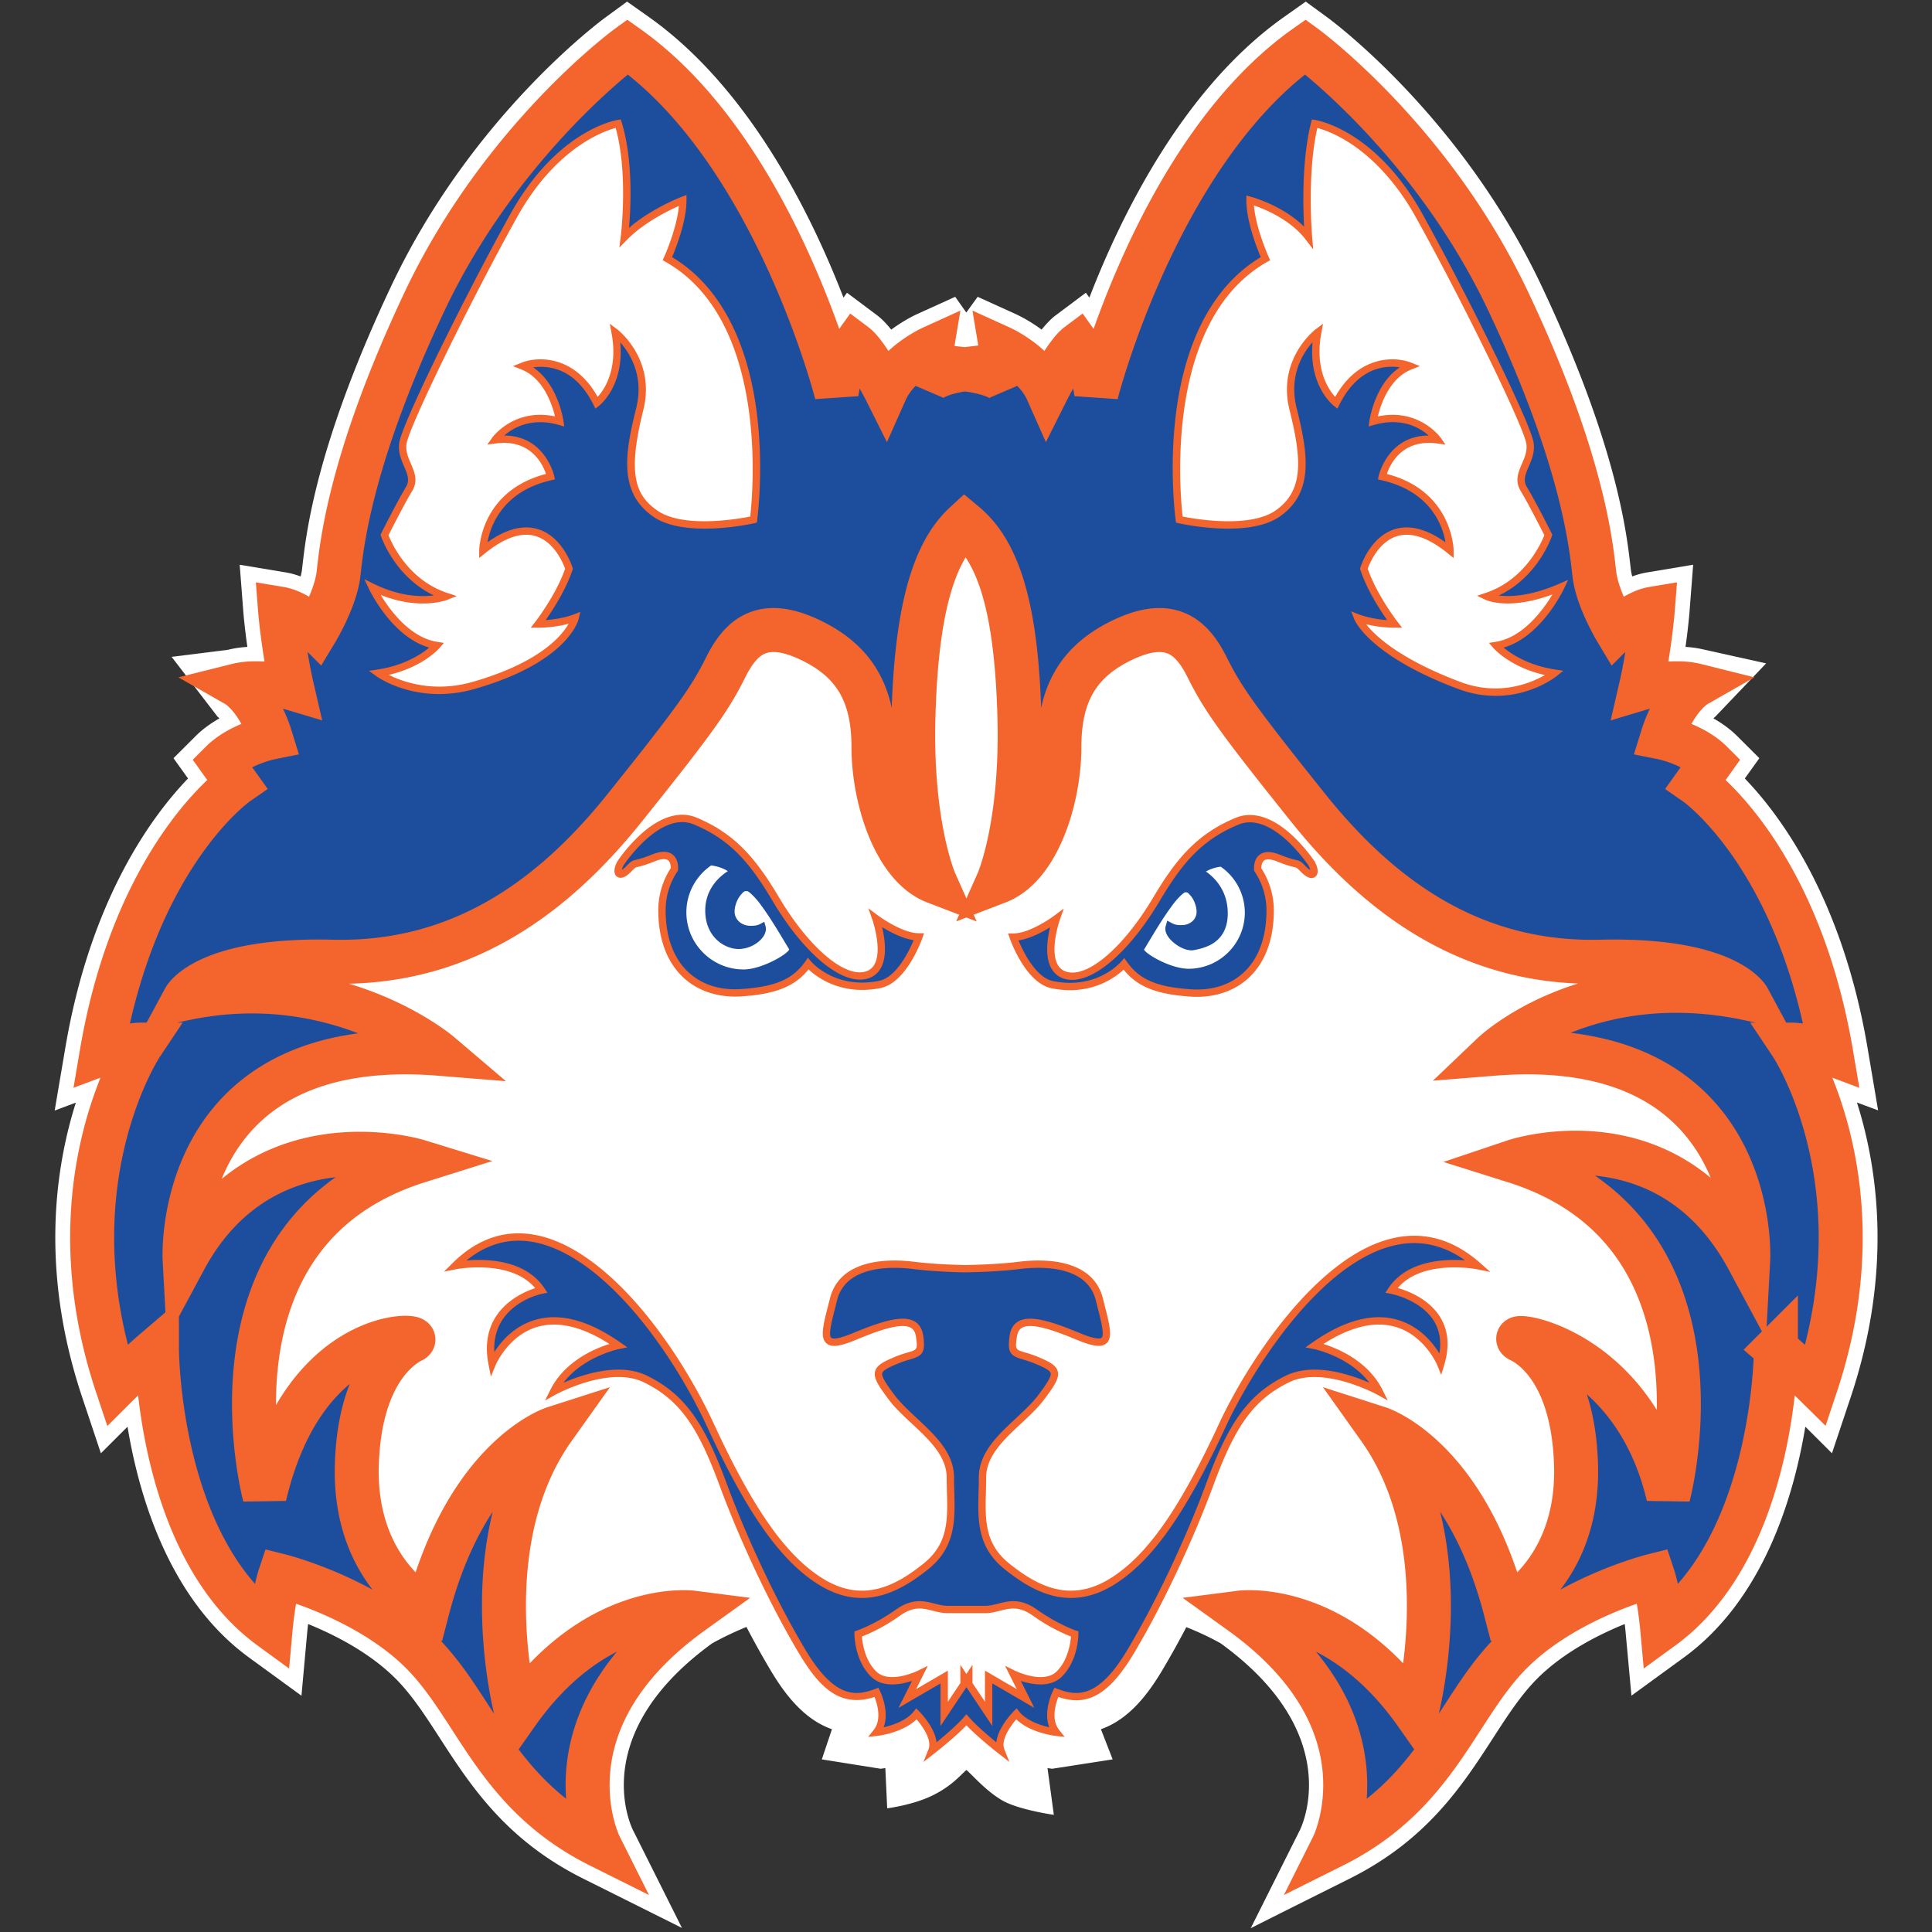 <svg width="200" height="200" xmlns="http://www.w3.org/2000/svg"><rect width="100%" height="100%" fill="#333333" stroke="none"/><g fill="none" fill-rule="evenodd"><path d="M194.42 114.943c.004.001-1.096-6.488-1.096-6.488-2.607-15.377-8.955-23.973-12.701-27.867l1.504-2.101-2.279-2.275c-.757-.755-1.62-1.36-2.475-1.846.094-.094.164-.154.202-.185l5.253-5.508-6.34-1.406a11.15 11.15 0 0 0-2.005-.3c.293-2.077.411-3.564.418-3.67l.374-4.835-4.793.798a8.142 8.142 0 0 0-1.512.414 4.718 4.718 0 0 1-.135-.634l-.059-.497c-.395-3.434-1.447-12.552-9.19-28.937-8.276-17.517-21.64-27.412-22.205-27.823l-2.21-1.616-2.235 1.58c-10.338 7.31-16.777 20.303-20.164 29.062l-.363-.506-3.116 2.334c-.497.372-.991.894-1.465 1.487a15.83 15.83 0 0 0-2.636-1.59l-3.985-1.808-1.175 1.627-1.15-1.627-3.987 1.809c-.233.107-1.343.635-2.635 1.589-.474-.593-.968-1.115-1.466-1.487l-3.116-2.334-.362.506C83.928 22.05 77.49 9.058 67.153 1.747L64.917.167l-2.211 1.616c-.564.411-13.928 10.306-22.205 27.823-7.742 16.385-8.794 25.503-9.19 28.937l-.058.497a4.756 4.756 0 0 1-.136.634 8.145 8.145 0 0 0-1.511-.414l-4.793-.798.373 4.836c.008.105.127 1.592.42 3.669-.666.042-1.344.134-2.006.3l-5.834.73 4.747 6.184c.039.03.108.09.202.185-.856.486-1.718 1.09-2.475 1.846l-2.279 2.275 1.504 2.1c-3.746 3.895-10.094 12.49-12.7 27.868l-1.105 6.509 2.193-.821c-2.154 6.795-3.703 17.451.645 30.471l1.946 5.831 2.758-2.753c1.216 7.353 4.375 17.92 12.58 23.896l5.425 3.953.607-6.678c.02-.213.048-.47.08-.744 2.716 1.104 6.34 2.934 9.039 5.63 1.69 1.686 3.093 3.853 4.58 6.15 3.21 4.959 6.85 10.578 14.873 14.583l10.21 5.097-5.104-10.194c-.464-.982-4.307-10.167 8.235-19.27a32.799 32.799 0 0 1 3.546-1.693 89.355 89.355 0 0 0 2.563 4.594c1.385 2.305 3.366 4.978 6.286 5.991l-1.046 3.123 6.084.97a9.5 9.5 0 0 0 .49-.07l.192 4.166s2.705-.338 4.734-1.351c2.03-1.013 2.838-2.09 3.468-2.616.63.526 1.945 2.094 3.636 3.107 1.691 1.014 5.412 1.534 5.412 1.534l-.654-4.84c.213.037.385.059.49.07l6.253-.97-1.214-3.123c2.919-1.013 4.9-3.686 6.284-5.991a89.834 89.834 0 0 0 2.555-4.575 29.95 29.95 0 0 1 3.55 1.67c12.548 9.104 8.704 18.292 8.222 19.312l-5.107 10.193c.02-.037 10.231-5.134 10.231-5.134 8.022-4.005 11.663-9.624 14.873-14.583 1.487-2.297 2.891-4.464 4.58-6.15 2.7-2.696 6.322-4.526 9.038-5.63.032.274.06.53.08.747l.613 6.669c0 .002 5.42-3.947 5.42-3.947 8.206-5.977 11.365-16.544 12.58-23.897l2.758 2.75 1.947-5.827c4.35-13.028 2.796-23.69.639-30.484l2.19.813" fill="#FFF" fill-rule="nonzero"/><path d="M152.962 131.018c-10.795-9.507-22.649 8.361-26.423 16.526-3.82 8.264-7.322 13.666-11.46 16.209-4.14 2.542-7.64.953-10.824-1.59-3.183-2.542-2.548-5.719-2.548-9.216 0-3.496 4.14-5.72 6.05-8.263 1.91-2.543 1.91-2.861-.319-3.813-2.228-.954-2.865-.319-2.546-2.543.318-2.225 2.865-1.59 6.684 0 3.82 1.59 3.185 0 2.23-3.814-.957-3.813-5.732-3.842-8.278-3.523-2.337.29-5.167.338-5.62.344-.414-.006-3.011-.054-5.348-.344-2.547-.319-7.323-.29-8.277 3.523-.955 3.814-1.592 5.403 2.228 3.814 3.82-1.59 6.367-2.225 6.686 0 .318 2.224-.319 1.59-2.548 2.543-2.228.952-2.228 1.27-.318 3.813 1.911 2.543 6.05 4.767 6.05 8.263 0 3.497.636 6.674-2.548 9.217-3.184 2.542-6.685 4.131-10.824 1.589-4.138-2.543-7.64-7.945-11.46-16.21-5.172-11.185-17.003-25.848-26.423-16.525 0 0 6.367-1.27 8.914 2.542 0 0-6.343 1.303-5.094 7.628 0 0 3.502-8.58 13.052-1.907 0 0-4.775.953-6.685 4.768 0 0 5.73-3.178 9.55-1.272 3.821 1.907 5.73 4.767 7.959 10.806 2.229 6.038 5.412 12.712 8.278 17.48 2.864 4.766 5.093 5.084 7.64 4.13 0 0 1.273 2.542 0 4.131 0 0 2.865-.316 4.138-1.905 0 0 2.229 2.224 1.592 3.813 0 0 2.45-1.903 3.574-3.195 1.123 1.292 3.574 3.195 3.574 3.195-.637-1.59 1.592-3.813 1.592-3.813 1.273 1.589 4.138 1.905 4.138 1.905-1.274-1.589 0-4.13 0-4.13 2.546.953 4.776.635 7.64-4.132 2.866-4.767 6.049-11.441 8.278-17.479 2.228-6.04 4.138-8.9 7.958-10.806 3.82-1.906 9.55 1.272 9.55 1.272-1.91-3.815-6.685-4.768-6.685-4.768 9.55-6.674 13.053 1.907 13.053 1.907 1.9-6.325-5.093-7.628-5.093-7.628 2.546-3.812 8.913-2.542 8.913-2.542" fill="#1C4E9D" fill-rule="nonzero"/><path d="M94.846 176.85l.301.3c.08.08 1.638 1.654 1.802 3.211.805-.657 2.093-1.751 2.808-2.573l.287-.33.288.33c.714.822 2.002 1.916 2.806 2.573.164-1.557 1.723-3.13 1.803-3.211l.301-.3.266.331c.768.96 2.216 1.422 3.11 1.626-.645-1.679.341-3.686.39-3.784l.154-.305.32.12c1.98.741 4.165 1.046 7.18-3.971 2.907-4.836 6.067-11.51 8.247-17.415 2.35-6.37 4.406-9.148 8.145-11.015 1.673-.834 3.855-.87 6.485-.103.868.252 1.635.55 2.222.806-2.067-2.723-5.705-3.478-5.746-3.487l-.873-.174.729-.51c3.295-2.302 6.264-3.088 8.824-2.334 2.281.671 3.647 2.391 4.31 3.475.209-1.274.022-2.396-.558-3.347-1.36-2.227-4.437-2.823-4.468-2.83l-.567-.105.32-.478c1.936-2.899 5.847-3.037 7.931-2.879-2.228-1.583-4.62-2.118-7.129-1.59-7.841 1.65-14.974 13.034-17.65 18.822-4.182 9.047-7.652 13.944-11.605 16.373-4.63 2.843-8.45.63-11.262-1.616-2.87-2.292-2.795-5.076-2.716-8.024.013-.485.026-.987.026-1.489 0-2.548 1.969-4.383 3.873-6.157.856-.798 1.664-1.551 2.252-2.334.777-1.034 1.412-1.92 1.308-2.307-.076-.283-.62-.565-1.472-.929a12.062 12.062 0 0 0-1.394-.488c-1.255-.372-1.639-.644-1.379-2.458.1-.701.408-1.202.912-1.489 1.204-.683 3.388-.018 6.296 1.193 1.703.708 2.18.622 2.312.507.318-.274-.041-1.684-.421-3.178l-.178-.701c-.926-3.695-5.806-3.495-7.86-3.238-2.327.29-5.125.34-5.662.347-.503-.007-3.076-.058-5.4-.347-2.056-.256-6.937-.456-7.862 3.238l-.178.703c-.38 1.493-.739 2.902-.421 3.177.133.113.609.2 2.312-.508 2.908-1.21 5.091-1.876 6.296-1.193.505.287.812.788.912 1.49.26 1.813-.124 2.085-1.38 2.457-.37.11-.83.247-1.394.488-.852.364-1.395.646-1.47.929-.104.386.53 1.273 1.306 2.307.589.782 1.396 1.535 2.252 2.333 1.904 1.774 3.874 3.61 3.874 6.158 0 .502.013 1.005.026 1.49.08 2.948.154 5.731-2.716 8.023-2.812 2.246-6.633 4.46-11.261 1.616-3.953-2.43-7.424-7.326-11.607-16.373-2.025-4.379-4.85-8.8-7.75-12.127-3.488-4.001-7.03-6.422-10.246-7.002-2.489-.449-4.812.193-6.919 1.908 2.047-.175 6.09-.095 8.068 2.868l.314.469-.553.114c-.227.047-5.196 1.141-4.943 6.032.692-1.086 2.036-2.688 4.219-3.33 2.56-.754 5.528.032 8.823 2.335l.728.508-.87.175c-.042.009-3.681.77-5.747 3.487a18.849 18.849 0 0 1 2.222-.806c2.63-.767 4.812-.732 6.485.103 3.74 1.867 5.795 4.646 8.145 11.015 2.18 5.905 5.34 12.578 8.247 17.415 3.014 5.016 5.2 4.712 7.18 3.97l.32-.12.154.306c.048.098 1.035 2.105.39 3.784.894-.204 2.342-.666 3.11-1.626l.266-.331zm9.647 5.543l-1.109-.861c-.093-.073-2.133-1.661-3.34-2.931-1.207 1.27-3.247 2.858-3.34 2.931l-1.109.861.522-1.302c.384-.959-.595-2.375-1.236-3.11-1.442 1.412-3.985 1.708-4.1 1.721l-.913.101.574-.716c.869-1.083.357-2.74.09-3.418-3.536 1.15-5.669-.933-7.759-4.411-2.93-4.875-6.113-11.597-8.308-17.544-2.3-6.234-4.19-8.81-7.772-10.597-3.594-1.794-9.14 1.233-9.195 1.264l-1.074.595.549-1.097c1.498-2.992 4.617-4.284 6.117-4.75-2.812-1.802-5.323-2.397-7.475-1.767-3.017.883-4.304 3.939-4.317 3.97l-.48 1.168-.245-1.239c-1.079-5.46 3.248-7.397 4.831-7.915-2.56-3.038-8.145-1.967-8.204-1.955l-1.241.247.899-.89c2.524-2.498 5.38-3.48 8.485-2.921 3.387.61 7.082 3.117 10.684 7.25 2.946 3.38 5.813 7.866 7.867 12.308 4.115 8.9 7.5 13.7 11.315 16.044 4.198 2.58 7.607.658 10.386-1.562 2.575-2.056 2.508-4.537 2.432-7.41-.014-.49-.027-.998-.027-1.51 0-2.218-1.847-3.939-3.632-5.603-.881-.82-1.713-1.596-2.341-2.432-1.116-1.485-1.621-2.262-1.434-2.96.173-.646.9-1 1.906-1.43.605-.26 1.09-.402 1.478-.518.993-.294 1.031-.306.843-1.622-.067-.463-.242-.77-.535-.936-.993-.564-3.402.307-5.627 1.233-1.72.715-2.59.823-3.102.382-.674-.582-.353-1.846.18-3.94l.178-.7c1.072-4.283 6.437-4.09 8.694-3.807 2.285.284 4.82.334 5.306.341.52-.007 3.28-.057 5.567-.341 2.255-.283 7.62-.476 8.693 3.807.06.242.12.475.177.699.533 2.095.855 3.36.182 3.94-.512.442-1.382.335-3.103-.381-2.225-.926-4.634-1.797-5.626-1.233-.294.166-.469.473-.535.936-.189 1.316-.15 1.328.842 1.622.389.116.873.259 1.477.518 1.007.43 1.734.784 1.907 1.43.187.699-.318 1.475-1.434 2.96-.628.836-1.46 1.612-2.342 2.433-1.785 1.664-3.631 3.384-3.631 5.602 0 .512-.013 1.019-.027 1.51-.076 2.872-.143 5.354 2.432 7.41 2.779 2.22 6.187 4.142 10.387 1.562 3.815-2.345 7.199-7.143 11.313-16.044 2.732-5.908 10.047-17.535 18.184-19.247 3.155-.664 6.127.21 8.837 2.595l1.058.933-1.384-.275c-.06-.012-5.626-1.074-8.19 1.939 1.046.3 3.233 1.128 4.399 3.037.84 1.377.978 3.036.409 4.93l-.31 1.031-.407-.997c-.012-.03-1.3-3.086-4.317-3.97-2.15-.63-4.663-.034-7.474 1.768 1.5.466 4.62 1.758 6.117 4.75l.55 1.097-1.075-.595c-.056-.03-5.602-3.057-9.196-1.264-3.582 1.788-5.47 4.363-7.771 10.597-2.196 5.948-5.38 12.67-8.308 17.544-2.856 4.752-5.19 5.267-7.758 4.412-.267.68-.776 2.338.088 3.417l.575.716-.913-.101c-.115-.013-2.658-.31-4.1-1.722-.641.736-1.62 2.152-1.236 3.111l.522 1.302z" fill="#F3652C" fill-rule="nonzero"/><path d="M135.771 89.385s-3.9-5.958-7.72-4.37c-3.82 1.59-5.92 4.005-8.356 8.105-3.025 5.085-6.846 8.501-9.312 7.865-2.842-.733-1.035-5.88-1.035-5.88s-2.547 1.906-4.456 1.906c0 0 1.542 4.425 4.059 4.928 4.775.953 7.401-2.146 7.401-2.146 1.386 1.958 3.343 2.76 6.925 2.998 4.534.303 8.208-2.564 8.208-8.531a7.602 7.602 0 0 0-1.284-4.24s-.24-2.145 2.148-1.19c2.388.953 1.672.237 2.627 1.19.954.954 1.352.397.795-.635" fill="#1C4E9D" fill-rule="nonzero"/><path d="M116.38 99.175l.283.399c1.297 1.834 3.097 2.603 6.639 2.838 2.184.145 4.071-.46 5.454-1.751 1.536-1.435 2.348-3.648 2.348-6.401a7.223 7.223 0 0 0-1.22-4.029l-.051-.077-.01-.092c-.006-.043-.11-1.063.572-1.581.482-.366 1.186-.367 2.096-.004.995.397 1.422.494 1.678.55.453.103.512.162 1.076.725a2.1 2.1 0 0 0 .389.319 1.8 1.8 0 0 0-.19-.49c-.201-.302-3.846-5.63-7.246-4.215-3.854 1.603-5.847 4.03-8.176 7.947-3.254 5.472-7.166 8.701-9.734 8.04a2.254 2.254 0 0 1-1.482-1.158c-.653-1.22-.38-3.059-.107-4.196-.82.505-2.089 1.179-3.266 1.35.462 1.11 1.776 3.854 3.592 4.217 4.486.895 6.935-1.9 7.037-2.019l.318-.372zm7.527 4.017a9.69 9.69 0 0 1-.656-.022c-3.524-.234-5.521-1.027-6.936-2.795-.867.813-3.416 2.738-7.44 1.936-2.698-.539-4.277-4.986-4.343-5.175l-.175-.505h.535c1.759 0 4.204-1.81 4.229-1.83l.998-.746-.411 1.176c-.01.03-1.057 3.063-.23 4.607.218.407.545.662 1 .78 2.203.565 5.858-2.595 8.89-7.692 2.355-3.963 4.508-6.586 8.537-8.261 1.706-.71 3.675-.137 5.692 1.656a15.973 15.973 0 0 1 2.493 2.856l.017.028c.384.713.398 1.299.037 1.567-.25.186-.702.252-1.437-.483-.468-.467-.468-.467-.705-.52-.278-.062-.742-.167-1.794-.586-.633-.254-1.1-.288-1.35-.099-.246.185-.289.593-.284.812a7.978 7.978 0 0 1 1.291 4.364c0 2.969-.895 5.374-2.589 6.956-1.377 1.286-3.265 1.976-5.369 1.976z" fill="#F3652C" fill-rule="nonzero"/><path d="M65.037 89.995c.955-.953.24-.239 2.627-1.192 2.386-.953 2.147 1.192 2.147 1.192a7.597 7.597 0 0 0-1.284 4.24c0 5.966 3.674 8.833 8.209 8.53 3.582-.237 5.54-1.04 6.925-2.998 0 0 2.625 3.099 7.401 2.146 2.517-.502 4.059-4.927 4.059-4.927-1.91 0-4.456-1.907-4.456-1.907s1.806 5.148-1.036 5.88c-2.467.636-6.286-2.78-9.311-7.865-2.438-4.1-4.536-6.515-8.357-8.104-3.82-1.59-7.72 4.37-7.72 4.37-.557 1.032-.159 1.588.796.635" fill="#1C4E9D" fill-rule="nonzero"/><path d="M68.725 88.18c.352 0 .65.091.892.275.683.519.577 1.539.573 1.582l-.01.092-.052.077a7.217 7.217 0 0 0-1.22 4.028c0 2.753.811 4.966 2.347 6.4 1.383 1.292 3.27 1.897 5.456 1.753 3.542-.236 5.341-1.005 6.639-2.839l.283-.4.318.374c.101.119 2.55 2.914 7.036 2.018 1.817-.362 3.13-3.106 3.593-4.216-1.177-.172-2.446-.845-3.265-1.351.271 1.137.545 2.976-.109 4.197a2.25 2.25 0 0 1-1.481 1.157c-2.567.663-6.48-2.57-9.734-8.039-2.33-3.918-4.323-6.345-8.177-7.948-3.402-1.415-7.044 3.913-7.247 4.215a1.8 1.8 0 0 0-.189.49c.091-.053.222-.15.39-.318l.27.268-.27-.268.27.268-.269-.27c.564-.562.623-.621 1.076-.723.255-.058.683-.154 1.677-.552.453-.18.855-.27 1.203-.27zm7.381 14.987c-2.105 0-3.993-.691-5.37-1.978-1.694-1.581-2.59-3.986-2.59-6.955a7.98 7.98 0 0 1 1.292-4.364c.005-.218-.038-.627-.283-.812-.251-.189-.718-.154-1.35.098-1.05.42-1.515.524-1.793.587-.238.053-.238.053-.705.52v.001c-.738.735-1.19.668-1.44.483-.36-.268-.346-.854.038-1.568l.017-.027a15.994 15.994 0 0 1 2.493-2.857c2.018-1.793 3.986-2.366 5.692-1.656 4.029 1.675 6.182 4.298 8.538 8.261 3.032 5.096 6.685 8.257 8.89 7.691a1.5 1.5 0 0 0 1-.778c.827-1.545-.218-4.578-.23-4.608l-.41-1.177.998.747c.025.019 2.469 1.831 4.228 1.831h.535l-.176.505c-.066.189-1.644 4.636-4.343 5.174-4.025.804-6.572-1.122-7.439-1.935-1.415 1.767-3.412 2.56-6.937 2.795-.22.014-.439.022-.655.022z" fill="#F3652C" fill-rule="nonzero"/><path d="M185.434 108.136c1.592 0 4.138.953 4.138.953-3.501-20.657-14.007-27.967-14.007-27.967l1.592-2.225c-1.91-1.906-5.094-2.542-5.094-2.542 1.274-4.131 3.502-5.403 3.502-5.403-2.547-.636-5.73.318-5.73.318.955-4.131 1.273-8.263 1.273-8.263-1.91.318-3.82 2.224-3.82 2.224s-1.91-3.178-2.229-5.72c-.318-2.542-.955-11.44-8.913-28.285-7.96-16.844-21.012-26.378-21.012-26.378-15.28 10.806-21.648 35.912-21.648 35.912-.317-2.86-1.91-5.085-1.91-5.085-1.273.954-3.183 4.767-3.183 4.767-1.273-2.86-4.775-4.45-4.775-4.45l.637 3.815c-.82-1.09-3.529-1.48-4.283-1.568v-.022l-.097.012-.105-.012v.025c-.707.094-3.124.483-3.937 1.565l.637-3.814s-3.501 1.59-4.775 4.45c0 0-1.91-3.814-3.184-4.768 0 0-1.592 2.225-1.91 5.085 0 0-6.367-25.106-21.647-35.912 0 0-13.053 9.534-21.012 26.378-7.958 16.845-8.595 25.743-8.913 28.285-.319 2.542-2.229 5.72-2.229 5.72s-1.91-1.906-3.82-2.224c0 0 .318 4.132 1.273 8.263 0 0-3.183-.954-5.73-.318 0 0 2.228 1.272 3.502 5.403 0 0-3.183.636-5.094 2.542l1.592 2.225s-10.506 7.31-14.008 27.967c0 0 2.547-.953 4.14-.953 0 0-9.551 14.302-2.547 35.276 0 0 1.91-1.906 4.138-3.813 0 0 0 20.34 11.779 28.92 0 0 .318-3.495.954-5.403 0 0 8.914 2.226 14.645 7.946 5.73 5.721 7.64 14.62 18.464 20.022 0 0-6.367-12.712 9.55-24.153 0 0-9.868-1.272-18.145 10.488 0 0-4.776-17.48 3.82-29.557 0 0-8.914 2.86-13.052 18.751 0 0-7.64-3.814-7.323-14.937.275-9.583 4.558-12.32 5.74-12.896 1.467-.66-11.092-1.735-15.29 16.074 0 0-7.321-27.331 15.918-34.64 0 0-16.068-4.951-24.195 10.169 0 0-1.273-23.519 26.423-21.294 0 0-10.62-9.042-26.423-5.72 0 0 2.228-4.131 15.28-3.814 13.053.318 22.604-6.356 30.244-15.89 7.64-9.534 8.914-11.441 10.506-14.62 1.591-3.178 3.82-5.084 8.595-2.86 4.775 2.224 6.685 5.72 6.685 11.123s2.228 12.395 6.368 13.984c0 0-2.547-5.72-2.229-17.161.315-11.324 2.191-17.04 5.315-19.928 3.462 2.889 5.338 8.604 5.653 19.928.319 11.44-2.229 17.16-2.229 17.16 4.14-1.588 6.368-8.58 6.368-13.983 0-5.402 1.91-8.899 6.685-11.123 4.776-2.224 7.004-.318 8.595 2.86 1.592 3.179 2.866 5.086 10.506 14.62 7.64 9.534 17.191 16.208 30.243 15.89 13.052-.317 15.28 3.814 15.28 3.814-16.736-3.518-26.422 5.72-26.422 5.72 27.697-2.225 26.423 21.294 26.423 21.294-8.332-15.504-24.196-10.17-24.196-10.17 23.241 7.31 15.919 34.64 15.919 34.64-3.756-15.938-17.536-17.084-15.29-16.073 1.182.576 5.465 3.313 5.74 12.896.318 11.123-7.323 14.937-7.323 14.937-4.138-15.89-13.052-18.751-13.052-18.751 8.595 12.077 3.82 29.557 3.82 29.557-8.278-11.76-18.146-10.488-18.146-10.488 15.917 11.44 9.551 24.153 9.551 24.153 10.823-5.403 12.734-14.3 18.465-20.022 5.73-5.72 14.643-7.946 14.643-7.946.637 1.908.955 5.404.955 5.404 11.78-8.58 11.78-28.92 11.78-28.92a82.733 82.733 0 0 1 4.137 3.812c7.004-20.974-2.546-35.276-2.546-35.276" fill="#1C4E9D" fill-rule="nonzero"/><path d="M185.434 108.136c1.592 0 4.138.953 4.138.953-3.501-20.657-14.007-27.967-14.007-27.967l1.592-2.225c-1.91-1.906-5.094-2.542-5.094-2.542 1.274-4.131 3.502-5.403 3.502-5.403-2.547-.636-5.73.318-5.73.318.955-4.131 1.273-8.263 1.273-8.263-1.91.318-3.82 2.224-3.82 2.224s-1.91-3.178-2.229-5.72c-.318-2.542-.955-11.44-8.913-28.285-7.96-16.844-21.012-26.378-21.012-26.378-15.28 10.806-21.648 35.912-21.648 35.912-.317-2.86-1.91-5.085-1.91-5.085-1.273.954-3.183 4.767-3.183 4.767-1.273-2.86-4.775-4.45-4.775-4.45l.637 3.815c-.82-1.09-3.529-1.48-4.283-1.568v-.022l-.097.012-.105-.012v.025c-.707.094-3.124.483-3.937 1.565l.637-3.814s-3.501 1.59-4.775 4.45c0 0-1.91-3.814-3.184-4.768 0 0-1.592 2.225-1.91 5.085 0 0-6.367-25.106-21.647-35.912 0 0-13.053 9.534-21.012 26.378-7.958 16.845-8.595 25.743-8.913 28.285-.319 2.542-2.229 5.72-2.229 5.72s-1.91-1.906-3.82-2.224c0 0 .318 4.132 1.273 8.263 0 0-3.183-.954-5.73-.318 0 0 2.228 1.272 3.502 5.403 0 0-3.183.636-5.094 2.542l1.592 2.225s-10.506 7.31-14.008 27.967c0 0 2.547-.953 4.14-.953 0 0-9.551 14.302-2.547 35.276 0 0 1.91-1.906 4.138-3.813 0 0 0 20.34 11.779 28.92 0 0 .318-3.495.954-5.403 0 0 8.914 2.226 14.645 7.946 5.73 5.721 7.64 14.62 18.464 20.022 0 0-6.367-12.712 9.55-24.153 0 0-9.868-1.272-18.145 10.488 0 0-4.776-17.48 3.82-29.557 0 0-8.914 2.86-13.052 18.751 0 0-7.64-3.814-7.323-14.937.275-9.583 4.558-12.32 5.74-12.896 1.467-.66-11.092-1.735-15.29 16.074 0 0-7.321-27.331 15.918-34.64 0 0-16.068-4.951-24.195 10.169 0 0-1.273-23.519 26.423-21.294 0 0-10.62-9.042-26.423-5.72 0 0 2.228-4.131 15.28-3.814 13.053.318 22.604-6.356 30.244-15.89 7.64-9.534 8.914-11.441 10.506-14.62 1.591-3.178 3.82-5.084 8.595-2.86 4.775 2.224 6.685 5.72 6.685 11.123s2.228 12.395 6.368 13.984c0 0-2.547-5.72-2.229-17.161.315-11.324 2.191-17.04 5.315-19.928 3.462 2.889 5.338 8.604 5.653 19.928.319 11.44-2.229 17.16-2.229 17.16 4.14-1.588 6.368-8.58 6.368-13.983 0-5.402 1.91-8.899 6.685-11.123 4.776-2.224 7.004-.318 8.595 2.86 1.592 3.179 2.866 5.086 10.506 14.62 7.64 9.534 17.191 16.208 30.243 15.89 13.052-.317 15.28 3.814 15.28 3.814-16.736-3.518-26.422 5.72-26.422 5.72 27.697-2.225 26.423 21.294 26.423 21.294-8.332-15.504-24.196-10.17-24.196-10.17 23.241 7.31 15.919 34.64 15.919 34.64-3.756-15.938-17.536-17.084-15.29-16.073 1.182.576 5.465 3.313 5.74 12.896.318 11.123-7.323 14.937-7.323 14.937-4.138-15.89-13.052-18.751-13.052-18.751 8.595 12.077 3.82 29.557 3.82 29.557-8.278-11.76-18.146-10.488-18.146-10.488 15.917 11.44 9.551 24.153 9.551 24.153 10.823-5.403 12.734-14.3 18.465-20.022 5.73-5.72 14.643-7.946 14.643-7.946.637 1.908.955 5.404.955 5.404 11.78-8.58 11.78-28.92 11.78-28.92a82.733 82.733 0 0 1 4.137 3.812c7.004-20.974-2.546-35.276-2.546-35.276z" stroke="#F3652C" stroke-width="4.554"/><path d="M78.006 53.79S71 55.38 67.818 53.156c-3.183-2.225-2.864-5.72-1.592-10.806 1.274-5.084-2.546-7.944-2.546-7.944.955 5.084-1.91 7.309-1.91 7.309-2.865-5.721-7.64-3.814-7.64-3.814 3.183 1.271 3.819 5.72 3.819 5.72-4.456-1.27-6.684 1.908-6.684 1.908 4.775-.636 5.73 3.813 5.73 3.813-7.004 1.59-7.004 7.628-7.004 7.628 6.686-5.404 8.914 1.907 8.914 1.907-.956 2.86-3.184 5.72-3.184 5.72 2.228 0 3.821-.635 3.821-.635s-.966 4.255-10.506 6.991c-5.805 1.665-9.869-1.271-9.869-1.271 4.139-.635 6.048-2.86 6.048-2.86-4.138-.636-6.684-6.039-6.684-6.039 4.486 2.2 7.64.954 7.64.954-4.775-1.59-6.367-6.356-6.367-6.356s1.592-3.179 2.547-4.767c.955-1.59-.955-2.861-.637-4.767.318-1.908 6.685-14.938 11.46-23.519 4.775-8.58 10.824-9.534 10.824-9.534 1.512 4.941.637 11.76.637 11.76 2.396-2.429 6.049-3.815 6.049-3.815 0 2.543-1.593 6.039-1.593 6.039 11.78 6.673 8.915 27.014 8.915 27.014" fill="#FFF" fill-rule="nonzero"/><path d="M40.242 69.861c1.453.726 4.649 1.885 8.689.726 6.91-1.981 9.209-4.74 9.931-6.015a12.43 12.43 0 0 1-3.141.404h-.778l.478-.613c.021-.028 2.137-2.763 3.082-5.487-.19-.528-1.102-2.782-3.039-3.373-1.471-.448-3.233.144-5.234 1.761l-.62.501v-.796c0-.062.08-6.132 6.91-7.904-.33-.99-1.567-3.644-5.205-3.16l-.86.114.498-.71c.023-.032 2.231-3.098 6.503-2.202-.288-1.197-1.183-3.942-3.468-4.854l-.883-.352.883-.353c1.706-.682 5.473-.772 7.881 3.54a5.81 5.81 0 0 0 .893-1.33c.507-1.03 1.014-2.783.544-5.283l-.18-.96.782.586c.04.03 4.007 3.072 2.688 8.34-1.683 6.723-.792 8.843 1.44 10.403 2.672 1.867 8.344.884 9.625.63.275-2.391 1.943-20.305-8.758-26.366l-.302-.172.144-.316c.014-.032 1.328-2.942 1.532-5.3-1.092.481-3.602 1.707-5.37 3.5l-.792.801.143-1.117c.008-.066.807-6.485-.524-11.26-1.298.346-6.234 2.092-10.227 9.268-4.815 8.653-11.11 21.554-11.418 23.396-.126.757.15 1.4.444 2.083.376.877.765 1.784.144 2.817-.82 1.364-2.134 3.952-2.459 4.594.31.79 1.998 4.618 6.073 5.974l.991.33-.971.384c-.125.049-2.88 1.097-6.9-.502.93 1.54 3.022 4.421 5.862 4.858l.677.104-.446.518c-.074.088-1.732 1.978-5.262 2.793zm5.202 1.987c-3.87 0-6.367-1.763-6.5-1.86l-.75-.542.915-.14c2.784-.428 4.532-1.608 5.323-2.269-3.853-1.102-6.144-5.878-6.245-6.093l-.462-.98.974.478c2.229 1.093 4.105 1.29 5.283 1.264.348-.008.658-.035.925-.071-4.015-1.922-5.402-5.95-5.464-6.135l-.05-.15.07-.14c.066-.13 1.61-3.21 2.561-4.793.401-.666.189-1.242-.191-2.127-.308-.717-.657-1.53-.494-2.507.35-2.101 6.987-15.525 11.502-23.64 4.81-8.644 10.843-9.685 11.098-9.726l.326-.051.097.316c1.187 3.879.938 8.802.755 10.903 2.356-2.02 5.294-3.15 5.432-3.202l.516-.195v.55c0 2.174-1.095 4.95-1.49 5.881 4.755 2.846 7.784 8.41 8.768 16.12.754 5.9.047 11.053.04 11.105l-.037.259-.256.058c-.293.067-7.206 1.6-10.49-.694-3.58-2.503-2.907-6.557-1.743-11.21.84-3.352-.66-5.7-1.646-6.814.417 4.473-2.092 6.481-2.208 6.57l-.366.285-.208-.414c-1.13-2.256-2.681-3.55-4.612-3.847a5.563 5.563 0 0 0-1.626-.005c2.557 1.702 3.11 5.363 3.135 5.535l.083.58-.565-.161c-2.85-.813-4.734.309-5.64 1.1 4.22.02 5.153 4.13 5.163 4.175l.078.367-.366.083c-5.081 1.153-6.314 4.767-6.613 6.42 1.929-1.37 3.684-1.825 5.225-1.353 2.576.788 3.538 3.857 3.578 3.987l.035.116-.038.115c-.704 2.107-2.058 4.18-2.775 5.194 1.72-.115 2.896-.577 2.91-.582l.672-.268-.16.704c-.041.183-1.126 4.507-10.772 7.273a13.365 13.365 0 0 1-3.697.531z" fill="#F3652C" fill-rule="nonzero"/><path d="M160.92 69.68s-4.213 3.392-9.868 1.272c-9.1-3.411-10.506-6.991-10.506-6.991s1.592.635 3.82.635c0 0-2.228-2.86-3.182-5.72 0 0 2.228-7.31 8.913-1.907 0 0 0-6.039-7.004-7.628 0 0 .956-4.449 5.73-3.813 0 0-2.228-3.179-6.685-1.908 0 0 .637-4.449 3.821-5.72 0 0-4.775-1.907-7.642 3.814 0 0-2.864-2.225-1.91-7.31 0 0-3.819 2.86-2.546 7.945 1.273 5.085 1.592 8.581-1.592 10.806-3.183 2.225-10.187.636-10.187.636s-2.865-20.34 8.914-27.014c0 0-1.592-3.496-1.592-6.039 0 0 3.924 1.048 6.049 3.814 0 0-.604-6.818.636-11.76 0 0 6.05.954 10.825 9.535 4.775 8.581 11.142 21.611 11.461 23.519.318 1.906-1.594 3.177-.638 4.767.956 1.588 2.548 4.767 2.548 4.767s-1.592 4.767-6.368 6.356c0 0 2.58 1.247 7.64-.954 0 0-2.548 5.403-6.685 6.039 0 0 1.91 2.225 6.048 2.86" fill="#FFF" fill-rule="nonzero"/><path d="M141.42 64.622c.278.354.69.808 1.288 1.331 1.335 1.169 3.89 2.923 8.478 4.644 4.03 1.51 7.32.103 8.74-.717-3.585-.805-5.267-2.724-5.343-2.812l-.445-.518.676-.104c2.873-.442 4.981-3.385 5.896-4.912-4.508 1.68-6.855.595-6.959.544l-.843-.407.888-.295c4.076-1.357 5.764-5.184 6.074-5.974-.325-.642-1.638-3.23-2.46-4.594-.62-1.034-.231-1.94.146-2.818.293-.681.57-1.326.444-2.082-.31-1.846-6.606-14.747-11.419-23.396-2.414-4.339-5.156-6.648-7.03-7.822-1.455-.91-2.628-1.297-3.18-1.443-1.094 4.79-.545 11.206-.539 11.272l.115 1.3-.796-1.035c-1.582-2.06-4.243-3.142-5.345-3.52.188 2.367 1.521 5.324 1.536 5.356l.144.316-.303.172c-10.698 6.061-9.031 23.975-8.756 26.366 1.28.254 6.952 1.237 9.624-.63 2.893-2.022 2.739-5.216 1.441-10.403-1.319-5.268 2.647-8.31 2.687-8.34l.783-.586-.18.96c-.47 2.5.036 4.252.544 5.283.305.619.647 1.06.892 1.33 2.41-4.312 6.176-4.222 7.883-3.54l.883.353-.884.352c-2.285.912-3.18 3.657-3.468 4.854 4.272-.896 6.48 2.17 6.503 2.203l.496.709-.858-.114c-3.638-.485-4.874 2.17-5.206 3.16 6.83 1.772 6.91 7.842 6.91 7.904v.796l-.62-.501c-2.001-1.618-3.763-2.21-5.237-1.76-1.94.594-2.846 2.844-3.034 3.372.943 2.724 3.06 5.46 3.08 5.487l.478.613h-.778a12.48 12.48 0 0 1-2.946-.354zm13.414 7.414c-1.19 0-2.509-.2-3.916-.728-9.152-3.432-10.666-7.056-10.726-7.209l-.32-.815.815.324c.013.005 1.195.466 2.909.582-.717-1.014-2.07-3.087-2.773-5.194l-.038-.115.035-.116c.04-.13 1.001-3.199 3.577-3.987 1.544-.473 3.303-.015 5.236 1.36-.278-1.65-1.475-5.258-6.624-6.427l-.367-.083.08-.367c.009-.044.946-4.162 5.173-4.175-.895-.795-2.767-1.923-5.652-1.1l-.564.16.083-.58c.024-.171.578-3.84 3.143-5.54-1.447-.216-4.289-.052-6.248 3.858l-.207.414-.367-.284c-.115-.09-2.63-2.102-2.204-6.586-.991 1.1-2.5 3.432-1.648 6.83 1.164 4.652 1.836 8.707-1.744 11.209-3.283 2.294-10.196.76-10.49.694l-.255-.058-.037-.26c-.007-.05-.714-5.203.04-11.105.984-7.709 4.013-13.273 8.767-16.119-.395-.93-1.489-3.707-1.489-5.88v-.496l.479.128c.148.04 3.276.896 5.496 3.095-.116-2.152-.232-6.964.722-10.766l.085-.337.344.054c.254.04 6.287 1.082 11.097 9.726 4.514 8.11 11.152 21.534 11.504 23.64.163.976-.186 1.79-.495 2.507-.38.885-.593 1.46-.192 2.127.953 1.583 2.496 4.663 2.562 4.793l.07.14-.05.15c-.061.186-1.454 4.23-5.49 6.147 1.161.145 3.257.088 6.25-1.213l.927-.403-.431.913c-.101.215-2.393 4.99-6.245 6.093.79.66 2.538 1.841 5.322 2.268l.853.131-.671.54c-.136.11-2.616 2.06-6.326 2.06z" fill="#F3652C" fill-rule="nonzero"/><path d="M109.667 173.287c-1.593 1.589-4.775 0-4.775 0l1.272 2.542-3.82-2.225v3.815l-2.054-3.077v-.738l-.246.37-.246-.37v.738l-2.055 3.077v-3.815l-3.82 2.225 1.274-2.542s-3.184 1.589-4.776 0c-1.592-1.59-1.592-4.132-1.592-4.132s1.91-.635 4.14-2.224c2.228-1.59 3.501-.318 5.093-.318h3.964c1.592 0 2.866-1.271 5.094.318s4.138 2.224 4.138 2.224 0 2.543-1.59 4.132" fill="#FFF" fill-rule="nonzero"/><path d="M100.67 174.227l1.294 1.937v-3.221l3.29 1.916-1.211-2.419 1.019.507c.03.015 2.957 1.447 4.336.07 1.175-1.174 1.417-2.941 1.467-3.6-.615-.237-2.184-.906-3.966-2.177-1.408-1.004-2.366-.757-3.381-.495-.472.122-.96.248-1.492.248h-3.964c-.532 0-1.02-.126-1.492-.248-1.015-.262-1.973-.509-3.38.495-1.783 1.27-3.352 1.94-3.967 2.176.05.66.295 2.432 1.467 3.602 1.379 1.376 4.307-.057 4.337-.071l1.019-.507-1.211 2.419 3.288-1.916v3.22l1.294-1.936v-1.877l.626.938.627-.943v1.882zm-3.308 4.446v-4.407l-4.35 2.534 1.397-2.79c-1.147.378-3.057.742-4.257-.455-1.684-1.68-1.703-4.29-1.703-4.4v-.273l.26-.087c.018-.006 1.888-.64 4.039-2.174 1.696-1.21 2.927-.892 4.012-.612.446.115.867.224 1.302.224h3.964c.434 0 .856-.109 1.302-.224 1.085-.28 2.317-.597 4.013.612 2.15 1.534 4.019 2.168 4.037 2.174l.26.087v.273c0 .11-.019 2.72-1.702 4.4-1.2 1.197-3.11.833-4.257.455l1.396 2.79-4.35-2.534v4.407l-2.681-4.015-2.682 4.015z" fill="#F3652C" fill-rule="nonzero"/><path d="M71.053 94.444c0-1.947.962-3.746 2.564-4.854.304.036 1.074.167 1.728.591-.826.528-2.339 1.803-2.339 4.084 0 .092.002.184.008.28.137 2.596 2.124 3.724 3.492 3.696 1.094-.023 2.023-.625 2.457-1.212.285-.384.385-.793.284-1.15l-.13-.455-.416.223c-.29.156-.682.218-1.164.184-.85-.058-1.492-.687-1.492-1.463 0-.625.31-1.405.72-1.816.133-.165.241-.254.351-.297l.12-.005.133-.001c.21.062.938.755 1.495 1.57.8 1.08 1.642 2.48 2.384 3.716l.452.75c-.193.51-2.872 2.072-4.725 2.072-3.265 0-5.922-2.653-5.922-5.913m52.87-2.446c.01.008.02.01.03.019l-.1-.1c.027.022.045.057.07.08zm2.442-2.281a5.79 5.79 0 0 1 2.498 4.752c0 3.208-2.614 5.817-5.826 5.817-1.784 0-4.303-1.44-4.611-1.976l.42-.697c.741-1.234 1.582-2.634 2.371-3.699.534-.779 1.227-1.452 1.444-1.54l.016.001.181-.005c.097.038.19.115.28.232l.02.022.02.022c.395.394.692 1.145.692 1.748 0 .736-.59 1.31-1.401 1.367-.464.032-.838-.026-1.112-.174l-.523-.279-.161.57c-.122.428.052.912.502 1.398.593.64 1.647 1.235 2.434 1.077 1.043-.207 3.488-.696 3.488-3.804 0-2.395-1.403-3.73-2.26-4.33.583-.34 1.228-.463 1.528-.502z" fill="#FFF" fill-rule="nonzero"/></g></svg>